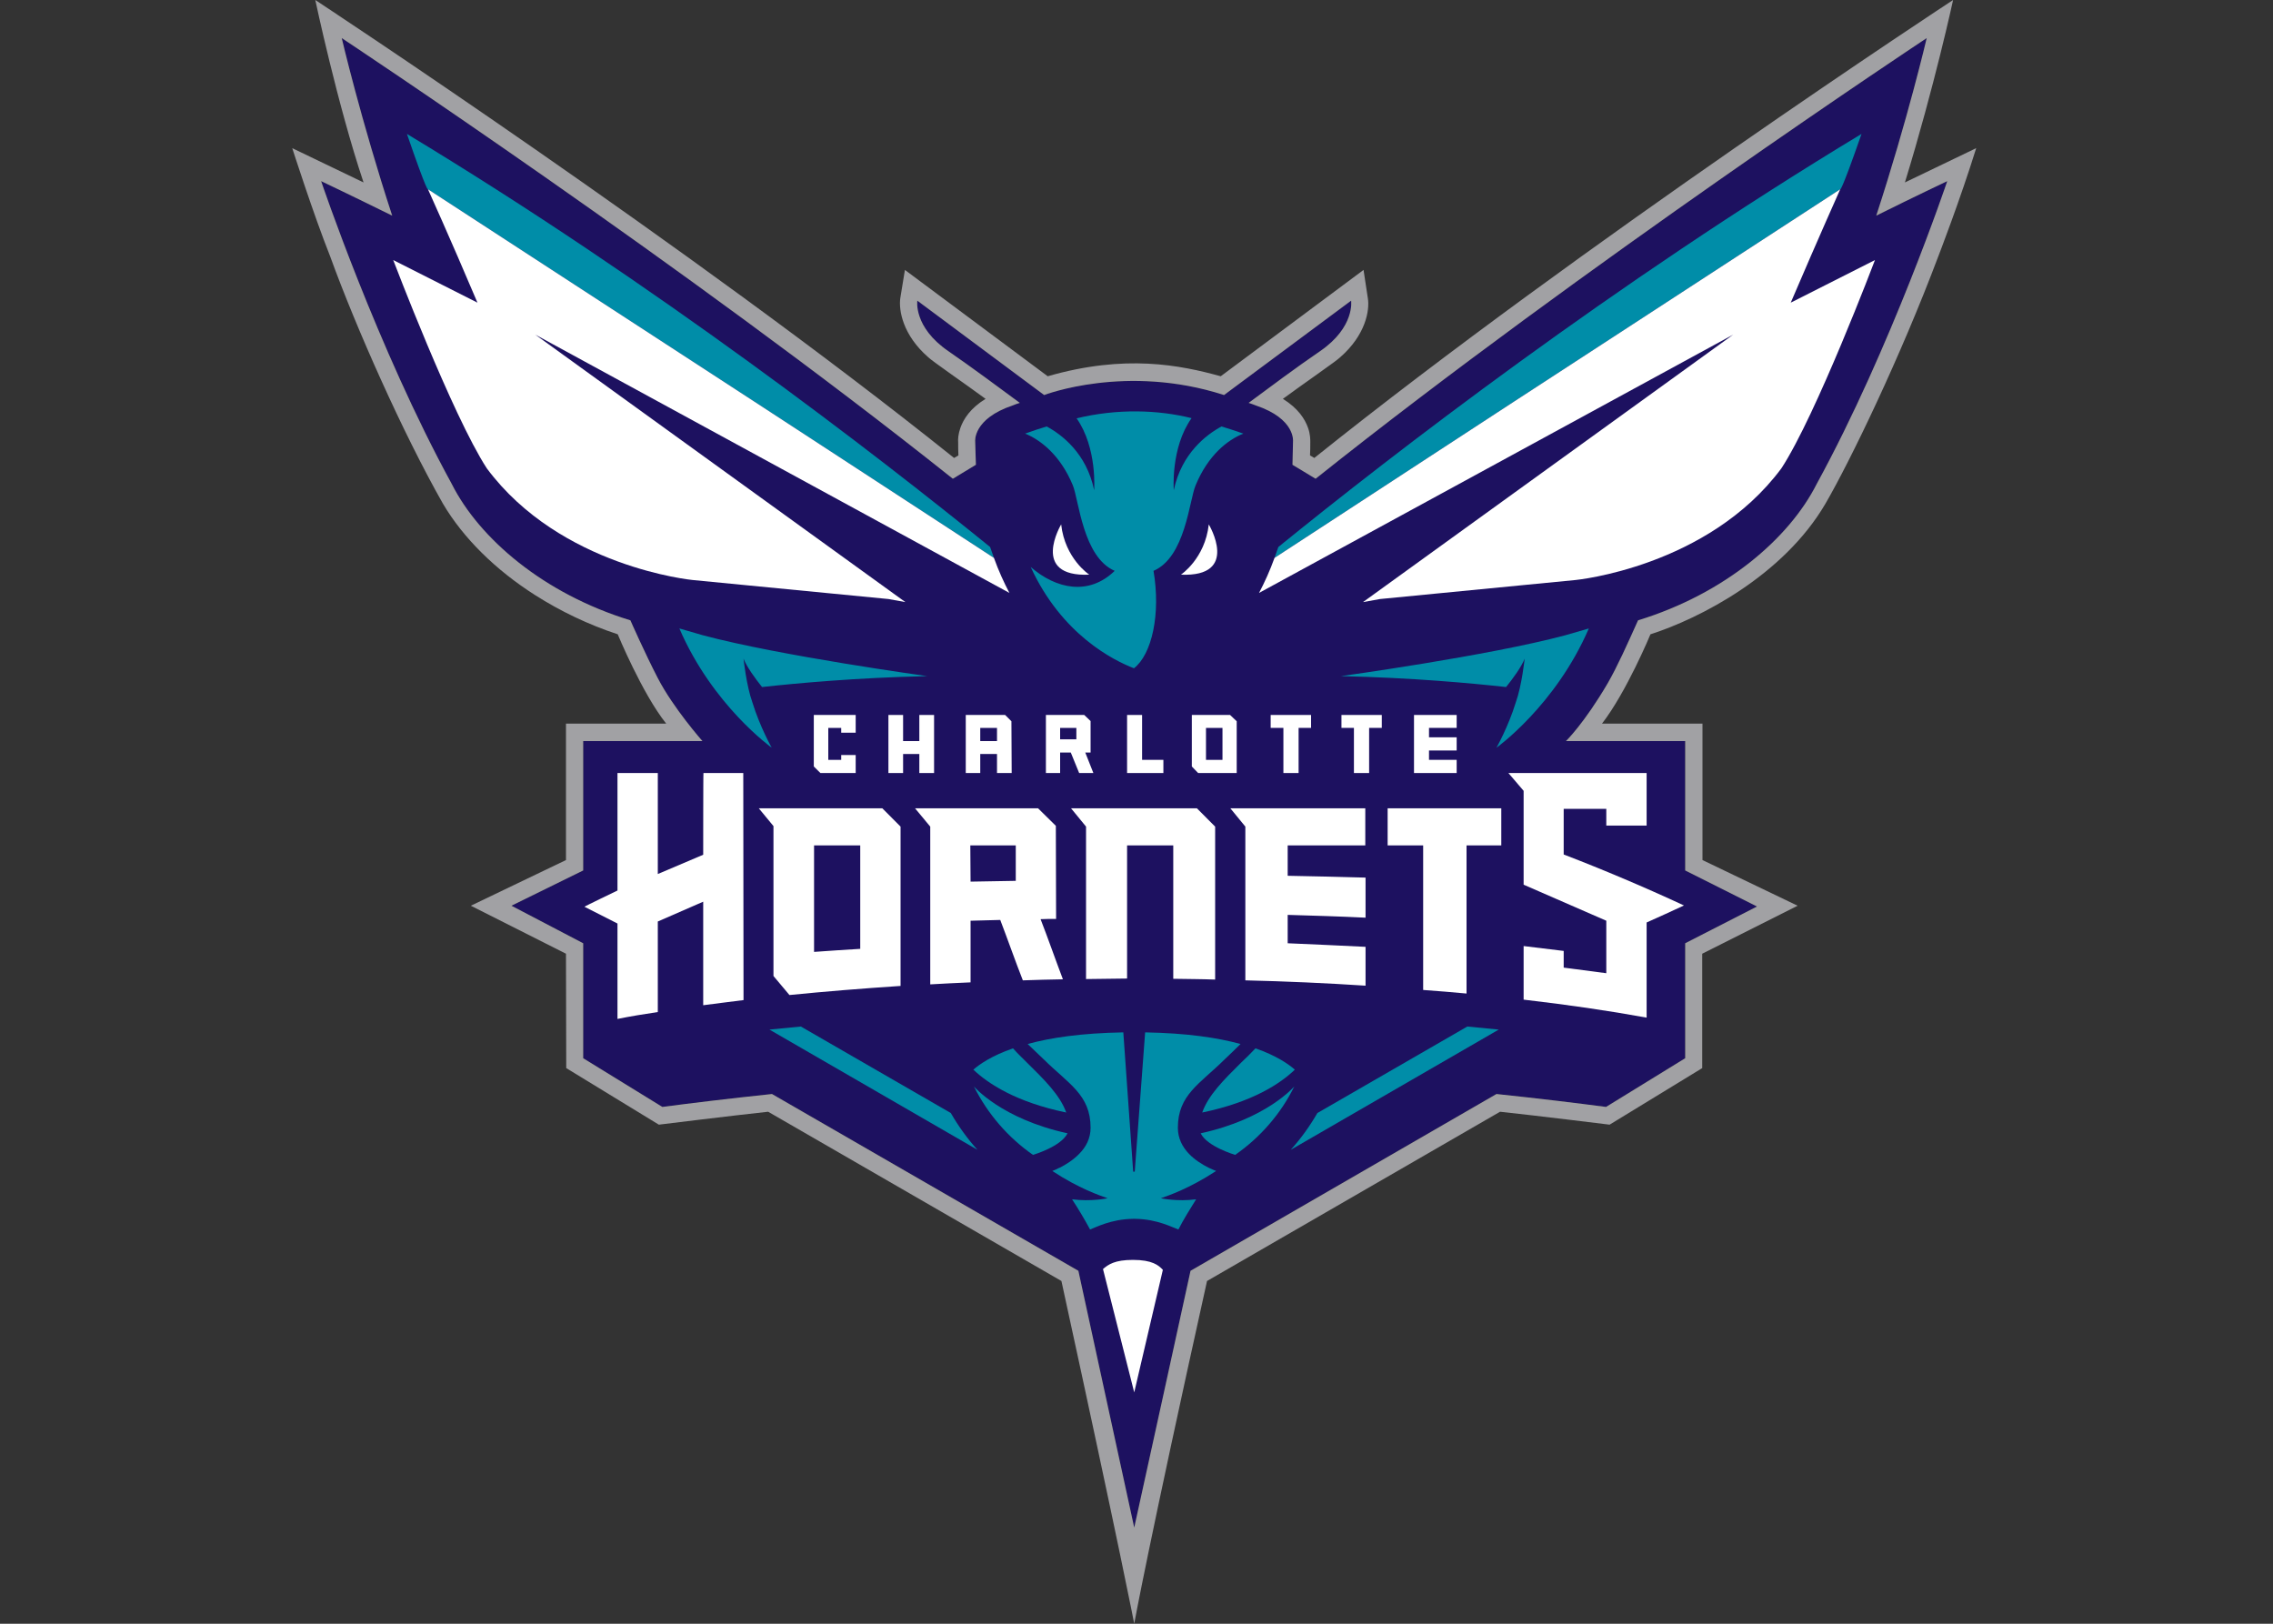 <?xml version="1.0" encoding="UTF-8"?>
<svg xmlns="http://www.w3.org/2000/svg" xmlns:xlink="http://www.w3.org/1999/xlink" width="35pt" height="25pt" viewBox="0 0 35 25" version="1.1">
<rect x="0" y="0" width="35" height="25" fill="#333333" stroke="none"/>
<g id="surface1">
<path style=" stroke:none;fill-rule:nonzero;fill:rgb(11.373%,6.667%,37.647%);fill-opacity:1;" d="M 10.816 11.41 L 8.98 11.41 L 8.98 13.402 L 7.875 13.945 L 8.98 14.523 L 8.98 16.293 L 10.199 17.043 C 10.648 16.984 11.223 16.914 11.887 16.844 L 16.605 19.566 L 17.465 23.52 C 17.469 23.512 18.332 19.566 18.332 19.566 L 23.043 16.844 C 23.707 16.914 24.281 16.984 24.73 17.043 L 25.949 16.293 L 25.949 14.523 L 27.055 13.957 L 25.949 13.402 L 25.949 11.41 L 24.113 11.41 C 24.113 11.41 24.395 11.137 24.758 10.516 C 24.906 10.258 25.051 9.934 25.223 9.551 C 26.562 9.141 27.551 8.289 27.973 7.453 C 29.121 5.355 29.984 2.789 29.984 2.789 C 29.984 2.789 29.488 3.023 28.891 3.32 C 29.375 1.84 29.668 0.586 29.668 0.586 C 29.668 0.586 24.379 4.086 20.258 7.371 L 19.902 7.156 C 19.902 7.125 19.91 6.824 19.91 6.797 C 19.91 6.797 19.953 6.449 19.336 6.242 C 19.301 6.227 19.262 6.215 19.227 6.203 C 19.527 5.98 19.988 5.637 20.328 5.406 C 20.867 5.035 20.805 4.629 20.805 4.629 L 18.848 6.082 C 17.34 5.594 16.078 6.082 16.078 6.082 L 14.125 4.629 C 14.125 4.629 14.062 5.035 14.602 5.406 C 14.938 5.637 15.402 5.98 15.703 6.203 C 15.664 6.215 15.629 6.227 15.594 6.242 C 14.977 6.449 15.016 6.797 15.016 6.797 C 15.016 6.824 15.027 7.125 15.027 7.156 L 14.672 7.371 C 10.551 4.086 5.262 0.586 5.262 0.586 C 5.262 0.586 5.555 1.84 6.039 3.32 C 5.398 3.004 4.945 2.789 4.945 2.789 C 4.945 2.789 5.809 5.355 6.957 7.453 C 7.379 8.289 8.367 9.141 9.707 9.551 C 9.707 9.551 9.934 10.066 10.129 10.441 C 10.367 10.902 10.816 11.41 10.816 11.41 "/>
<path style=" stroke:none;fill-rule:nonzero;fill:rgb(0%,55.294%,65.882%);fill-opacity:1;" d="M 19.684 8.422 C 19.664 8.48 19.645 8.535 19.625 8.59 C 21.477 7.379 24.711 5.27 28.336 2.914 C 28.336 2.914 28.34 2.992 28.664 2.062 C 24.832 4.375 21.441 6.996 19.684 8.422 "/>
<path style=" stroke:none;fill-rule:nonzero;fill:rgb(0%,55.294%,65.882%);fill-opacity:1;" d="M 15.246 8.422 C 13.488 6.996 10.098 4.375 6.266 2.062 C 6.586 2.992 6.59 2.914 6.59 2.914 C 10.215 5.27 13.453 7.379 15.305 8.59 C 15.285 8.535 15.266 8.48 15.246 8.422 "/>
<path style=" stroke:none;fill-rule:nonzero;fill:rgb(0%,55.294%,65.882%);fill-opacity:1;" d="M 11.883 11.512 C 11.883 11.512 10.973 10.863 10.461 9.676 L 10.824 9.781 C 12.008 10.098 14.277 10.41 14.277 10.41 C 13.184 10.434 12.262 10.52 11.734 10.578 C 11.625 10.441 11.5 10.27 11.449 10.141 C 11.449 10.141 11.492 10.555 11.586 10.816 C 11.703 11.195 11.883 11.512 11.883 11.512 M 17.461 10.289 C 17.145 10.168 16.348 9.77 15.871 8.73 C 16.262 9.07 16.766 9.176 17.164 8.789 C 16.676 8.578 16.613 7.703 16.52 7.473 C 16.328 7.008 16.023 6.773 15.785 6.676 C 15.902 6.633 16.012 6.598 16.117 6.566 C 16.348 6.691 16.73 6.977 16.848 7.547 C 16.848 7.547 16.898 6.898 16.578 6.441 C 17.203 6.289 17.832 6.309 18.348 6.438 C 18.023 6.895 18.074 7.547 18.074 7.547 C 18.195 6.977 18.578 6.691 18.809 6.566 C 18.914 6.598 19.023 6.633 19.145 6.676 C 18.902 6.773 18.602 7.008 18.41 7.473 C 18.312 7.703 18.254 8.578 17.762 8.789 C 17.875 9.453 17.738 10.074 17.461 10.289 "/>
<path style=" stroke:none;fill-rule:nonzero;fill:rgb(0%,55.294%,65.882%);fill-opacity:1;" d="M 23.34 10.816 C 23.434 10.555 23.477 10.141 23.477 10.141 C 23.426 10.27 23.301 10.441 23.191 10.578 C 22.664 10.52 21.742 10.434 20.648 10.41 C 20.648 10.41 22.918 10.098 24.102 9.781 L 24.465 9.676 C 23.953 10.863 23.043 11.512 23.043 11.512 C 23.043 11.512 23.223 11.195 23.34 10.816 "/>
<path style=" stroke:none;fill-rule:nonzero;fill:rgb(0%,55.294%,65.882%);fill-opacity:1;" d="M 14.641 17.137 L 12.332 15.805 C 12.168 15.82 12.004 15.836 11.848 15.852 L 15.051 17.703 C 14.895 17.531 14.758 17.34 14.641 17.137 "/>
<path style=" stroke:none;fill-rule:nonzero;fill:rgb(0%,55.294%,65.882%);fill-opacity:1;" d="M 20.285 17.137 L 22.594 15.805 C 22.762 15.82 22.922 15.836 23.078 15.852 L 19.875 17.703 C 20.031 17.531 20.168 17.34 20.285 17.137 "/>
<path style=" stroke:none;fill-rule:nonzero;fill:rgb(0%,55.294%,65.882%);fill-opacity:1;" d="M 16.438 17.449 C 15.418 17.227 14.996 16.727 14.996 16.727 C 15.207 17.148 15.52 17.512 15.906 17.781 C 15.906 17.781 16.336 17.656 16.438 17.449 "/>
<path style=" stroke:none;fill-rule:nonzero;fill:rgb(0%,55.294%,65.882%);fill-opacity:1;" d="M 15.812 16.359 C 15.742 16.289 15.668 16.219 15.598 16.141 C 15.273 16.254 15.086 16.383 14.988 16.469 C 15.215 16.684 15.645 16.969 16.418 17.129 C 16.324 16.863 16.082 16.625 15.812 16.359 "/>
<path style=" stroke:none;fill-rule:nonzero;fill:rgb(0%,55.294%,65.882%);fill-opacity:1;" d="M 17.445 18.766 C 17.105 18.77 16.863 18.902 16.785 18.93 C 16.699 18.77 16.602 18.609 16.508 18.465 C 16.801 18.504 17.055 18.449 17.055 18.449 C 16.934 18.406 16.617 18.301 16.207 18.031 C 16.207 18.031 16.207 18.027 16.207 18.027 C 16.242 18.016 16.277 17.996 16.312 17.98 C 16.312 17.98 16.312 17.98 16.316 17.98 C 16.422 17.926 16.531 17.855 16.617 17.766 C 16.723 17.66 16.793 17.527 16.793 17.363 C 16.793 16.855 16.453 16.688 16.07 16.309 C 15.992 16.234 15.91 16.156 15.824 16.074 C 16.176 15.977 16.652 15.906 17.297 15.895 L 17.449 18.039 L 17.473 18.039 L 17.633 15.895 C 18.273 15.906 18.75 15.977 19.102 16.074 C 19.02 16.156 18.938 16.234 18.859 16.309 C 18.477 16.688 18.137 16.855 18.137 17.363 C 18.137 17.527 18.207 17.66 18.309 17.766 C 18.395 17.855 18.504 17.926 18.613 17.98 C 18.652 17.996 18.688 18.016 18.723 18.027 C 18.723 18.027 18.723 18.031 18.723 18.031 C 18.309 18.301 17.996 18.406 17.875 18.449 C 17.875 18.449 18.129 18.504 18.418 18.465 C 18.328 18.609 18.227 18.77 18.145 18.93 C 18.062 18.902 17.82 18.77 17.484 18.766 Z M 17.445 18.766 "/>
<path style=" stroke:none;fill-rule:nonzero;fill:rgb(0%,55.294%,65.882%);fill-opacity:1;" d="M 19.02 17.781 C 19.406 17.512 19.723 17.148 19.93 16.727 C 19.93 16.727 19.508 17.227 18.488 17.449 C 18.59 17.656 19.02 17.781 19.02 17.781 "/>
<path style=" stroke:none;fill-rule:nonzero;fill:rgb(0%,55.294%,65.882%);fill-opacity:1;" d="M 18.512 17.129 C 19.285 16.969 19.715 16.684 19.938 16.469 C 19.84 16.383 19.656 16.254 19.332 16.141 C 19.258 16.219 19.188 16.289 19.113 16.359 C 18.844 16.625 18.605 16.863 18.512 17.129 "/>
<path style=" stroke:none;fill-rule:nonzero;fill:rgb(100%,100%,100%);fill-opacity:1;" d="M 16.773 8.848 C 16.773 8.848 16.398 8.602 16.34 8.074 C 16.34 8.074 15.855 8.887 16.773 8.848 "/>
<path style=" stroke:none;fill-rule:nonzero;fill:rgb(100%,100%,100%);fill-opacity:1;" d="M 18.184 8.848 C 18.184 8.848 18.555 8.602 18.613 8.074 C 18.613 8.074 19.102 8.887 18.184 8.848 "/>
<path style=" stroke:none;fill-rule:nonzero;fill:rgb(100%,100%,100%);fill-opacity:1;" d="M 17.906 19.551 C 17.84 19.48 17.742 19.398 17.445 19.398 C 17.164 19.398 17.066 19.469 16.984 19.539 L 17.465 21.438 Z M 17.906 19.551 "/>
<path style=" stroke:none;fill-rule:nonzero;fill:rgb(100%,100%,100%);fill-opacity:1;" d="M 21.082 11.207 L 21.082 11.902 L 20.848 11.902 L 20.848 11.207 L 20.656 11.207 L 20.656 11.008 L 21.277 11.008 L 21.277 11.207 Z M 21.082 11.207 "/>
<path style=" stroke:none;fill-rule:nonzero;fill:rgb(100%,100%,100%);fill-opacity:1;" d="M 19.996 11.207 L 19.996 11.902 L 19.762 11.902 L 19.762 11.207 L 19.566 11.207 L 19.566 11.008 L 20.188 11.008 L 20.188 11.207 Z M 19.996 11.207 "/>
<path style=" stroke:none;fill-rule:nonzero;fill:rgb(100%,100%,100%);fill-opacity:1;" d="M 16.324 11.383 L 16.324 11.207 L 16.574 11.207 L 16.574 11.383 Z M 16.711 11.586 L 16.793 11.586 L 16.793 11.102 L 16.695 11.008 L 16.105 11.008 L 16.105 11.902 L 16.324 11.902 L 16.324 11.586 L 16.488 11.586 L 16.617 11.902 L 16.836 11.902 Z M 16.711 11.586 "/>
<path style=" stroke:none;fill-rule:nonzero;fill:rgb(100%,100%,100%);fill-opacity:1;" d="M 22.43 11.207 L 22.43 11.008 L 21.773 11.008 L 21.773 11.902 L 22.43 11.902 L 22.43 11.699 L 22.004 11.699 L 22.004 11.555 L 22.43 11.555 L 22.43 11.352 L 22.004 11.352 L 22.004 11.207 Z M 22.43 11.207 "/>
<path style=" stroke:none;fill-rule:nonzero;fill:rgb(100%,100%,100%);fill-opacity:1;" d="M 17.586 11.699 L 17.586 11.008 L 17.355 11.008 L 17.355 11.902 L 17.914 11.902 L 17.914 11.699 Z M 17.586 11.699 "/>
<path style=" stroke:none;fill-rule:nonzero;fill:rgb(100%,100%,100%);fill-opacity:1;" d="M 18.57 11.699 L 18.57 11.207 L 18.824 11.207 L 18.824 11.699 Z M 18.941 11.008 L 18.352 11.008 L 18.352 11.801 L 18.449 11.902 L 19.043 11.902 L 19.043 11.105 Z M 18.941 11.008 "/>
<path style=" stroke:none;fill-rule:nonzero;fill:rgb(100%,100%,100%);fill-opacity:1;" d="M 15.094 11.41 L 15.094 11.207 L 15.352 11.207 L 15.352 11.41 Z M 15.578 11.902 L 15.574 11.105 L 15.477 11.008 L 14.871 11.008 L 14.871 11.902 L 15.094 11.902 L 15.094 11.609 L 15.352 11.609 L 15.352 11.902 Z M 15.578 11.902 "/>
<path style=" stroke:none;fill-rule:nonzero;fill:rgb(100%,100%,100%);fill-opacity:1;" d="M 14.156 11.008 L 14.156 11.41 L 13.906 11.41 L 13.906 11.008 L 13.68 11.008 L 13.68 11.902 L 13.906 11.902 L 13.906 11.609 L 14.156 11.609 L 14.156 11.902 L 14.383 11.902 L 14.383 11.008 Z M 14.156 11.008 "/>
<path style=" stroke:none;fill-rule:nonzero;fill:rgb(100%,100%,100%);fill-opacity:1;" d="M 27.574 4.66 C 28.012 3.637 28.336 2.914 28.336 2.914 C 24.711 5.27 21.477 7.379 19.625 8.59 C 19.555 8.785 19.473 8.965 19.387 9.129 L 26.688 5.152 L 20.988 9.27 L 21.25 9.223 L 24.262 8.93 C 24.262 8.93 26.297 8.734 27.43 7.211 C 27.965 6.395 28.871 4.004 28.871 4.004 Z M 27.574 4.66 "/>
<path style=" stroke:none;fill-rule:nonzero;fill:rgb(100%,100%,100%);fill-opacity:1;" d="M 10.129 14.188 L 10.828 13.883 L 10.828 15.477 C 11.031 15.449 11.238 15.426 11.449 15.398 L 11.445 11.902 L 10.832 11.902 C 10.828 11.898 10.828 13.156 10.828 13.16 L 10.129 13.457 L 10.129 11.902 L 9.508 11.902 L 9.508 13.711 C 9.508 13.711 8.996 13.957 9 13.961 L 9.508 14.219 L 9.508 15.688 C 9.707 15.648 9.918 15.613 10.129 15.582 Z M 10.129 14.188 "/>
<path style=" stroke:none;fill-rule:nonzero;fill:rgb(100%,100%,100%);fill-opacity:1;" d="M 14.941 13.016 L 15.641 13.016 C 15.641 13.188 15.641 13.406 15.641 13.562 C 15.406 13.566 15.176 13.57 14.945 13.574 Z M 14.945 14.176 C 15.098 14.172 15.25 14.168 15.402 14.164 C 15.516 14.461 15.633 14.797 15.75 15.094 C 15.953 15.086 16.16 15.082 16.367 15.078 C 16.254 14.781 16.137 14.445 16.023 14.152 C 16.102 14.148 16.18 14.148 16.262 14.148 L 16.258 12.715 L 15.984 12.445 L 14.09 12.445 L 14.324 12.727 L 14.324 15.156 C 14.527 15.145 14.734 15.133 14.945 15.125 Z M 14.945 14.176 "/>
<path style=" stroke:none;fill-rule:nonzero;fill:rgb(100%,100%,100%);fill-opacity:1;" d="M 17.355 13.016 L 18.066 13.016 L 18.066 15.07 C 18.281 15.074 18.5 15.074 18.711 15.082 L 18.711 12.727 L 18.43 12.445 L 16.492 12.445 L 16.723 12.727 L 16.723 15.074 C 16.934 15.07 17.145 15.07 17.355 15.066 Z M 17.355 13.016 "/>
<path style=" stroke:none;fill-rule:nonzero;fill:rgb(100%,100%,100%);fill-opacity:1;" d="M 21.027 14.578 C 20.625 14.559 20.23 14.539 19.828 14.523 C 19.828 14.379 19.828 14.23 19.828 14.086 C 20.23 14.098 20.625 14.109 21.027 14.129 L 21.027 13.512 C 20.625 13.5 20.227 13.492 19.828 13.484 C 19.828 13.363 19.828 13.164 19.828 13.016 L 21.023 13.016 L 21.023 12.445 L 18.945 12.445 L 19.176 12.727 L 19.176 15.094 C 19.809 15.109 20.43 15.137 21.027 15.176 Z M 21.027 14.578 "/>
<path style=" stroke:none;fill-rule:nonzero;fill:rgb(100%,100%,100%);fill-opacity:1;" d="M 22.582 13.016 L 23.117 13.016 L 23.117 12.445 L 21.367 12.445 L 21.367 13.016 L 21.914 13.016 L 21.914 15.242 C 22.137 15.258 22.367 15.277 22.582 15.297 Z M 22.582 13.016 "/>
<path style=" stroke:none;fill-rule:nonzero;fill:rgb(100%,100%,100%);fill-opacity:1;" d="M 13.246 14.609 C 13.008 14.625 12.773 14.637 12.535 14.656 L 12.535 13.016 L 13.246 13.016 Z M 13.867 12.727 L 13.586 12.445 L 11.684 12.445 L 11.91 12.719 L 11.91 15.027 L 12.156 15.32 C 12.699 15.266 13.277 15.219 13.867 15.18 Z M 13.867 12.727 "/>
<path style=" stroke:none;fill-rule:nonzero;fill:rgb(100%,100%,100%);fill-opacity:1;" d="M 25.355 14.203 C 25.547 14.117 25.738 14.031 25.93 13.941 C 25.316 13.656 24.699 13.395 24.078 13.156 L 24.078 12.453 L 24.734 12.453 L 24.734 12.711 L 25.355 12.711 L 25.355 11.902 L 23.227 11.902 L 23.461 12.176 L 23.461 13.621 L 24.734 14.176 L 24.734 14.984 C 24.734 14.984 24.438 14.945 24.078 14.898 L 24.078 14.641 L 23.461 14.566 L 23.461 15.391 C 24.137 15.469 24.773 15.562 25.355 15.668 C 25.355 15.227 25.355 14.531 25.355 14.203 "/>
<path style=" stroke:none;fill-rule:nonzero;fill:rgb(100%,100%,100%);fill-opacity:1;" d="M 12.953 11.625 L 12.953 11.699 L 12.754 11.699 L 12.754 11.207 L 12.953 11.207 L 12.953 11.281 L 13.176 11.281 L 13.176 11.008 L 12.531 11.008 L 12.531 11.801 L 12.633 11.902 L 13.176 11.902 L 13.176 11.625 Z M 12.953 11.625 "/>
<path style=" stroke:none;fill-rule:nonzero;fill:rgb(100%,100%,100%);fill-opacity:1;" d="M 7.352 4.66 C 6.918 3.637 6.59 2.914 6.59 2.914 C 10.215 5.27 13.453 7.379 15.305 8.59 C 15.375 8.785 15.457 8.965 15.543 9.129 L 8.242 5.152 L 13.941 9.27 L 13.68 9.223 L 10.664 8.93 C 10.664 8.93 8.629 8.734 7.496 7.211 C 6.965 6.395 6.055 4.004 6.055 4.004 Z M 7.352 4.66 "/>
<path style=" stroke:none;fill-rule:nonzero;fill:rgb(63.137%,63.137%,64.314%);fill-opacity:1;" d="M 10.816 11.41 L 8.98 11.41 L 8.98 13.402 L 7.875 13.945 L 8.98 14.523 L 8.98 16.293 L 10.199 17.043 C 10.648 16.984 11.223 16.914 11.887 16.844 L 16.605 19.566 L 17.465 23.52 C 17.469 23.512 18.332 19.566 18.332 19.566 L 23.043 16.844 C 23.707 16.914 24.281 16.984 24.73 17.043 L 25.949 16.293 L 25.949 14.523 L 27.055 13.957 L 25.949 13.402 L 25.949 11.41 L 24.113 11.41 C 24.113 11.41 24.395 11.137 24.758 10.516 C 24.906 10.258 25.051 9.934 25.223 9.551 C 26.562 9.141 27.551 8.289 27.973 7.453 C 29.121 5.355 29.984 2.789 29.984 2.789 C 29.984 2.789 29.488 3.023 28.891 3.32 C 29.375 1.84 29.668 0.586 29.668 0.586 C 29.668 0.586 24.379 4.086 20.258 7.371 L 19.902 7.156 C 19.902 7.125 19.91 6.824 19.91 6.797 C 19.91 6.797 19.953 6.449 19.336 6.242 C 19.301 6.227 19.262 6.215 19.227 6.203 C 19.527 5.98 19.988 5.637 20.328 5.406 C 20.867 5.035 20.805 4.629 20.805 4.629 L 18.848 6.082 C 17.34 5.594 16.078 6.082 16.078 6.082 L 14.125 4.629 C 14.125 4.629 14.062 5.035 14.602 5.406 C 14.938 5.637 15.402 5.98 15.703 6.203 C 15.664 6.215 15.629 6.227 15.594 6.242 C 14.977 6.449 15.016 6.797 15.016 6.797 C 15.016 6.824 15.027 7.125 15.027 7.156 L 14.672 7.371 C 10.551 4.086 5.262 0.586 5.262 0.586 C 5.262 0.586 5.555 1.84 6.039 3.32 C 5.398 3.004 4.945 2.789 4.945 2.789 C 4.945 2.789 5.809 5.355 6.957 7.453 C 7.379 8.289 8.367 9.141 9.707 9.551 C 9.707 9.551 9.934 10.066 10.129 10.441 C 10.367 10.902 10.816 11.41 10.816 11.41 M 29.844 3.953 C 29.262 5.5 28.492 7.094 28.109 7.754 C 27.461 8.863 26.172 9.523 25.414 9.766 C 25.414 9.766 25.047 10.652 24.668 11.141 L 26.215 11.141 L 26.215 13.242 L 27.68 13.945 L 26.211 14.684 L 26.211 16.445 L 24.785 17.316 C 24.785 17.316 23.652 17.176 23.098 17.117 L 18.586 19.723 C 17.68 23.809 17.465 25 17.465 25 C 17.465 25 17.25 23.879 16.344 19.723 L 11.828 17.117 C 11.277 17.176 10.145 17.316 10.145 17.316 L 8.719 16.445 L 8.715 14.684 L 7.25 13.945 L 8.715 13.242 L 8.715 11.141 L 10.258 11.141 C 9.887 10.676 9.512 9.766 9.512 9.766 C 9.059 9.617 8.629 9.41 8.242 9.164 C 7.633 8.777 7.133 8.285 6.82 7.754 C 6.203 6.668 5.48 5.039 5.086 3.953 C 4.824 3.293 4.5 2.281 4.5 2.281 C 4.5 2.281 5.34 2.684 5.598 2.809 C 5.195 1.605 4.855 0 4.855 0 C 4.855 0 10.637 3.801 14.691 7.051 L 14.758 7.012 C 14.754 6.945 14.754 6.875 14.754 6.805 C 14.75 6.766 14.754 6.684 14.789 6.586 C 14.836 6.453 14.941 6.285 15.176 6.141 C 14.879 5.922 14.34 5.551 14.293 5.5 C 13.902 5.16 13.836 4.777 13.863 4.59 L 13.934 4.156 L 16.133 5.793 C 17.328 5.449 18.172 5.621 18.797 5.793 L 20.996 4.156 L 21.062 4.59 C 21.094 4.777 21.027 5.16 20.637 5.5 C 20.59 5.551 20.051 5.922 19.754 6.141 C 19.988 6.285 20.094 6.453 20.141 6.586 C 20.176 6.684 20.176 6.766 20.176 6.805 C 20.176 6.875 20.176 6.945 20.172 7.012 L 20.238 7.051 C 24.387 3.727 30.074 0 30.074 0 C 30.074 0 29.789 1.32 29.332 2.809 C 29.551 2.703 30.43 2.281 30.43 2.281 C 30.18 3.086 29.844 3.953 29.844 3.953 "/>
</g>
</svg>
